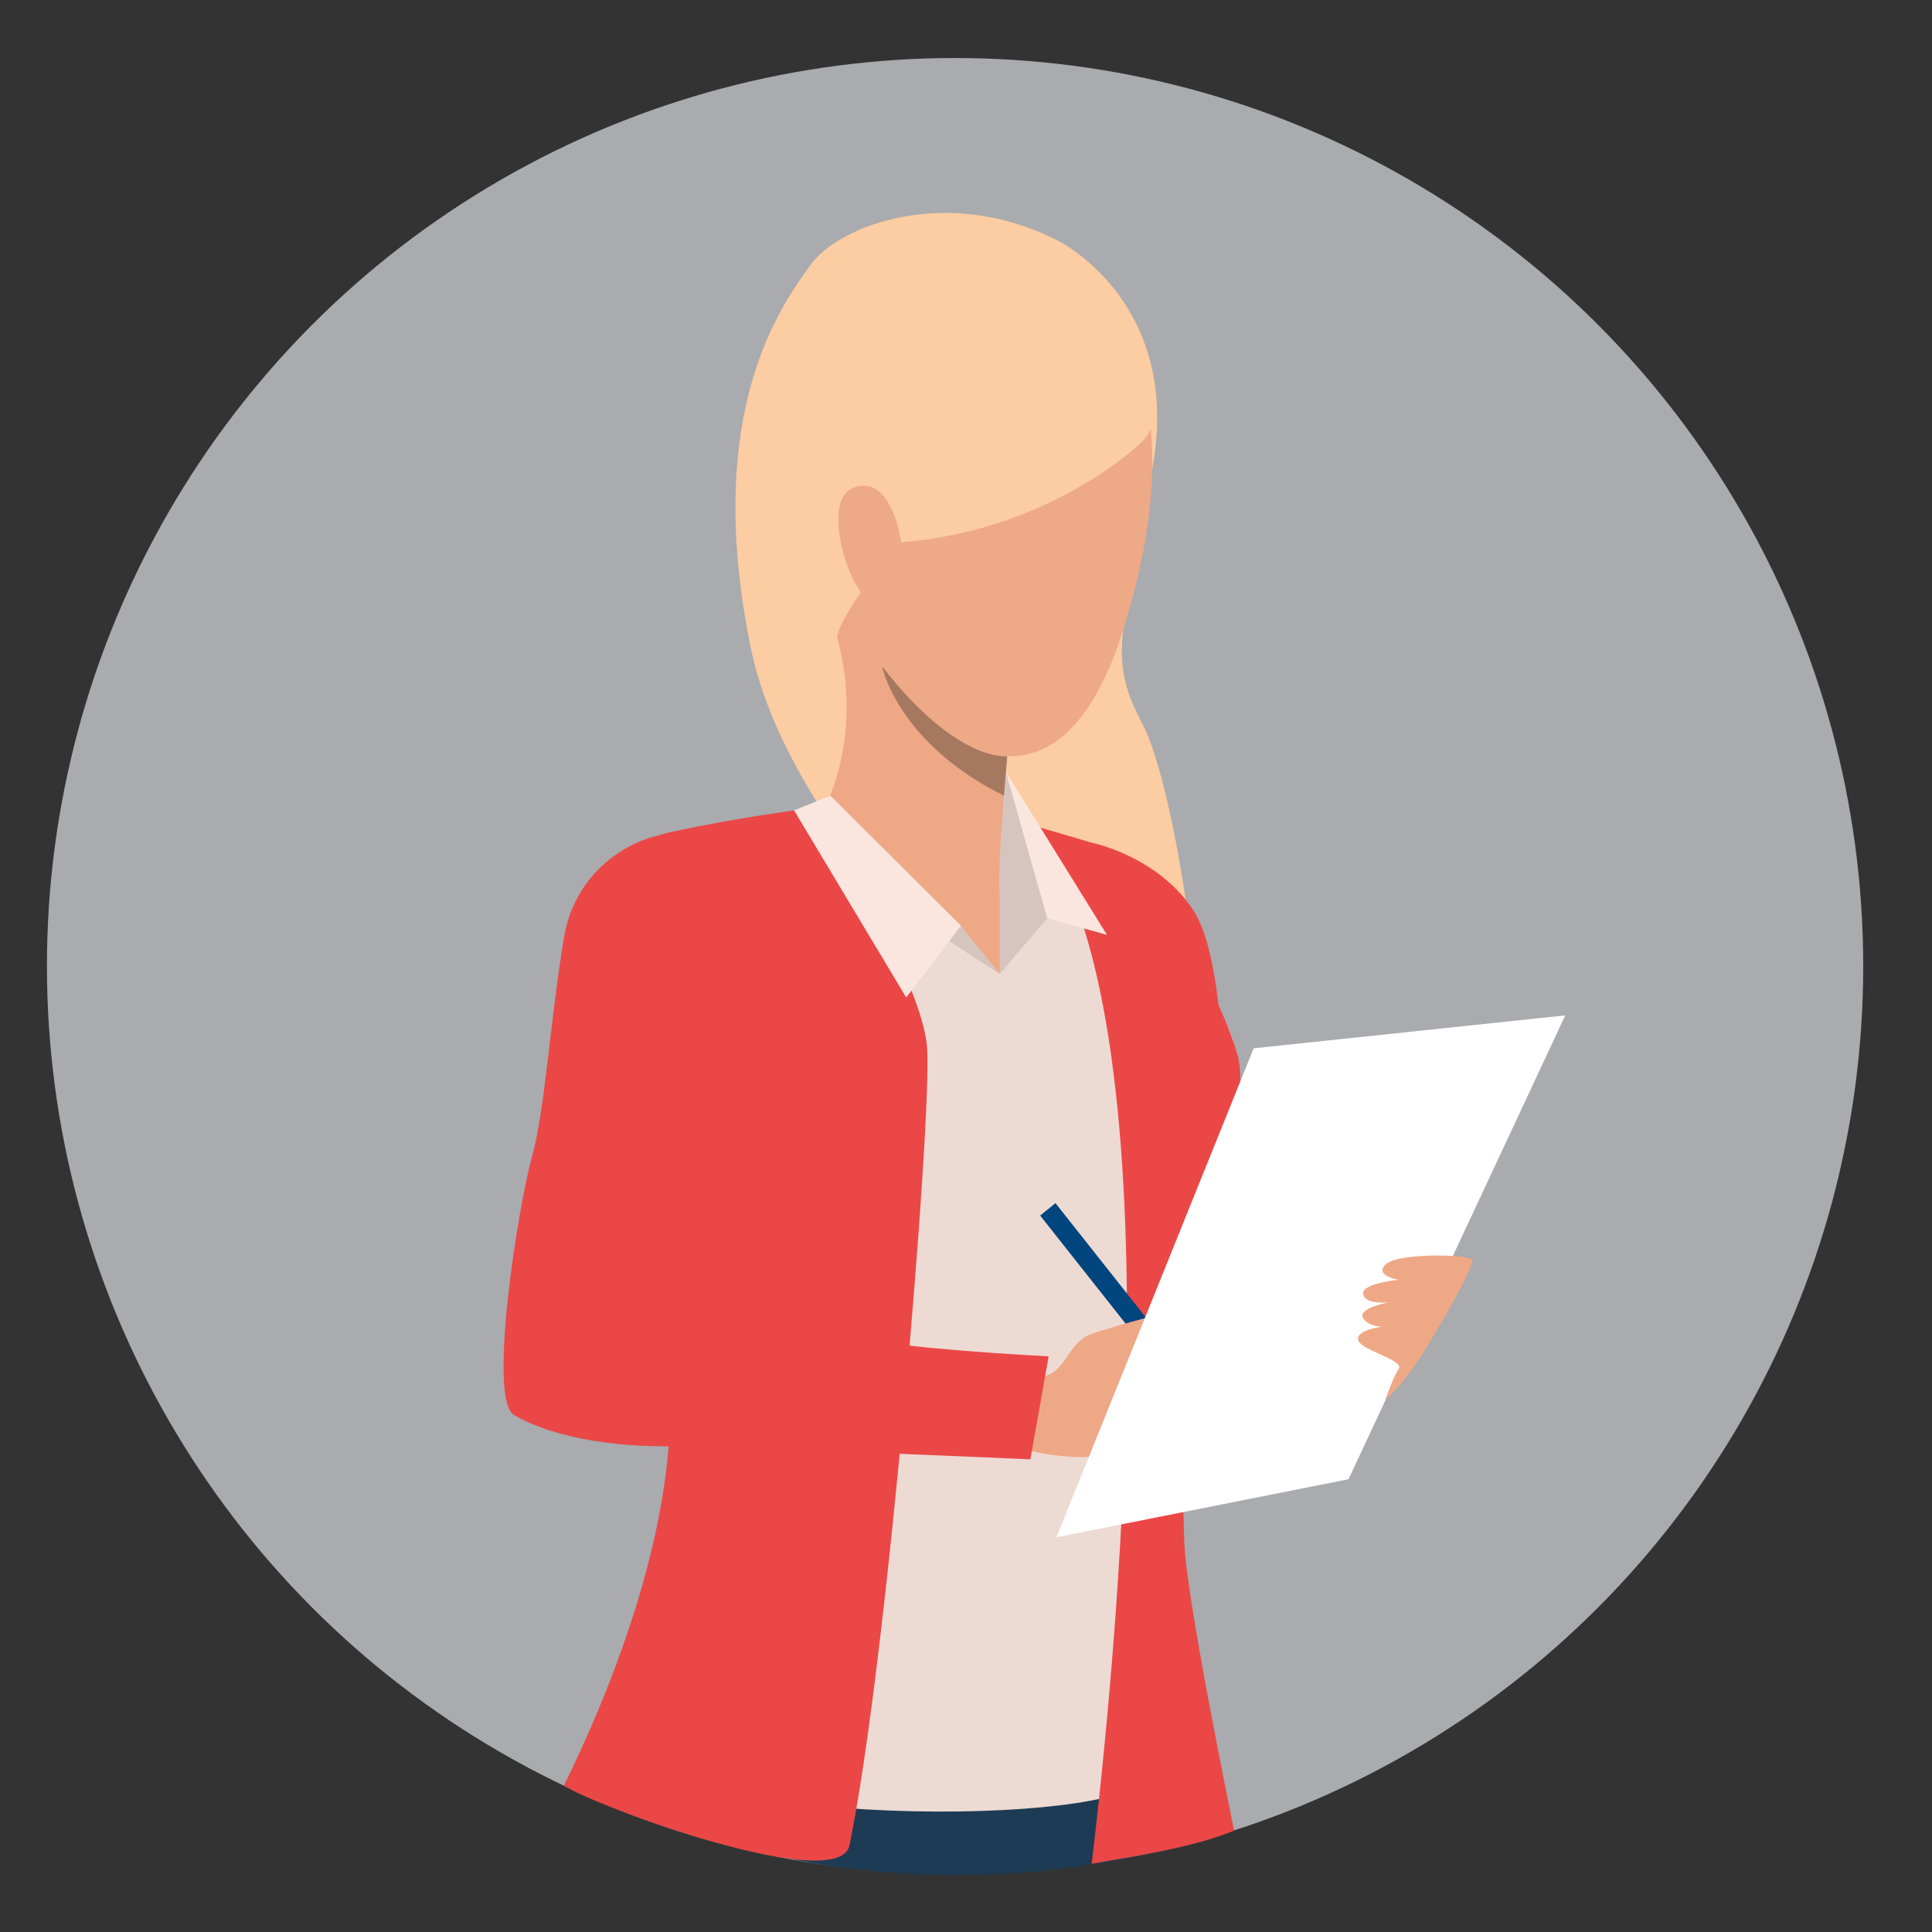 <?xml version="1.0" encoding="UTF-8"?>
<!DOCTYPE svg PUBLIC "-//W3C//DTD SVG 1.1//EN" "http://www.w3.org/Graphics/SVG/1.1/DTD/svg11.dtd">
<!-- Creator: CorelDRAW X8 -->
<svg xmlns="http://www.w3.org/2000/svg" xml:space="preserve" width="59.267mm" height="59.267mm" version="1.1" style="shape-rendering:geometricPrecision; text-rendering:geometricPrecision; image-rendering:optimizeQuality; fill-rule:evenodd; clip-rule:evenodd"
viewBox="0 0 5927 5927"
 xmlns:xlink="http://www.w3.org/1999/xlink">
 <rect x="0" y="0" width="5927" height="5927" fill="#333333" stroke="none"/>
 <defs>
  <style type="text/css">
   <![CDATA[
    .fil0 {fill:#A9ABAE}
    .fil8 {fill:#00457E;fill-rule:nonzero}
    .fil3 {fill:#1D3B54;fill-rule:nonzero}
    .fil11 {fill:#A77860;fill-rule:nonzero}
    .fil5 {fill:#D6C5BE;fill-rule:nonzero}
    .fil2 {fill:#EB4747;fill-rule:nonzero}
    .fil4 {fill:#EDDAD3;fill-rule:nonzero}
    .fil6 {fill:#EEA886;fill-rule:nonzero}
    .fil10 {fill:#EEA987;fill-rule:nonzero}
    .fil7 {fill:#FAE6DE;fill-rule:nonzero}
    .fil1 {fill:#FCCCA2;fill-rule:nonzero}
    .fil9 {fill:white;fill-rule:nonzero}
   ]]>
  </style>
 </defs>
 <g id="Capa_x0020_1">
  <circle class="fil0" cx="2930" cy="2964" r="2786"/>
  <path class="fil1" d="M3245 738c0,0 385,188 290,700 -95,512 -137,581 -31,781 107,200 232,1053 137,1215 -96,162 -1186,-711 -1337,-1443 -151,-732 96,-1057 183,-1179 87,-121 419,-247 758,-74z"/>
  <path class="fil2" d="M3352 2586c0,0 196,40 306,202 76,112 83,363 94,410 11,47 157,580 157,580l-408 273 -149 -1465z"/>
  <path class="fil3" d="M3709 5628c-465,177 -1261,174 -1676,-68 105,-292 84,-518 84,-518 0,0 1410,-14 1534,297 20,49 29,170 58,289z"/>
  <path class="fil4" d="M2990 2453c0,0 240,113 323,130 84,17 407,436 463,590 57,153 0,383 -116,652 -117,270 -7,360 -60,630 -54,269 -100,841 -90,990 10,150 -1347,179 -1657,-94 0,0 311,-467 351,-533 40,-67 7,-430 -30,-523 -36,-93 -280,-886 -280,-886 0,0 -200,-609 -19,-749 156,-122 583,-165 659,-192 77,-27 300,-38 456,-15z"/>
  <path class="fil5" d="M3067 2988l146 -171 -127 -449c0,0 -43,250 -19,620z"/>
  <path class="fil6" d="M3105 2177c0,0 -7,60 -15,143 -3,37 -7,78 -10,121 -10,121 -18,252 -13,319 0,0 -249,249 -533,-292 0,0 120,-223 30,-527 -90,-304 541,236 541,236z"/>
  <polygon class="fil6" points="3067,2760 3067,2988 2780,2773 "/>
  <polygon class="fil5" points="3067,2988 2948,2840 2547,2441 2417,2566 "/>
  <path class="fil2" d="M2606 5661c-32,154 -769,-115 -876,-183 148,-302 434,-973 284,-1477 -211,-712 -287,-996 -287,-996 0,0 72,-396 329,-452 225,-49 435,-74 435,-74 0,0 337,511 353,735 16,225 -125,1907 -238,2447z"/>
  <path class="fil2" d="M3633 4728c6,171 131,777 153,888 -132,54 -298,76 -437,102 66,-552 283,-2630 -181,-3186l187 55c0,0 332,272 443,654 0,0 61,215 -175,689 0,0 3,608 10,798z"/>
  <polygon class="fil7" points="3213,2817 3396,2868 3086,2368 "/>
  <polygon class="fil7" points="2948,2840 2780,3060 2436,2486 2547,2441 "/>
  <polygon class="fil8" points="3191,3729 3238,3691 3684,4255 3636,4292 "/>
  <path class="fil6" d="M3163 4229c0,0 43,0 71,-21 48,-36 65,-126 151,-119 85,6 124,274 103,324 -21,51 -140,76 -315,41 -175,-35 -10,-225 -10,-225z"/>
  <path class="fil6" d="M3355 4090c0,0 123,-41 264,-72 124,-27 273,-36 287,-14 16,24 -121,45 -242,79 -112,32 -86,44 -86,44 0,0 -7,-4 121,-16 137,-13 279,-13 293,15 7,13 2,22 -48,35 30,-2 34,6 35,18 6,62 -194,111 -274,131 62,-15 108,-19 86,22 -26,48 -312,105 -413,135 -110,33 -23,-377 -23,-377z"/>
  <path class="fil2" d="M2104 2562c-85,-27 -332,61 -374,315 -42,253 -59,535 -98,672 -39,136 -138,742 -55,792 84,50 243,96 465,96 229,0 1119,40 1119,40l56 -316c0,0 -338,-17 -513,-44 -156,-24 -372,-90 -626,-118 0,0 54,-375 93,-481 39,-106 312,-833 -67,-956z"/>
  <polygon class="fil6" points="3731,4185 3773,4287 3684,4223 "/>
  <polygon class="fil9" points="3241,4716 4137,4538 4802,3115 3846,3216 "/>
  <path class="fil6" d="M4249 4296c0,0 49,-45 93,-109 44,-64 187,-308 174,-323 -13,-16 -226,-21 -264,14 -39,35 38,48 38,48 0,0 -117,12 -108,45 8,33 78,24 78,24 0,0 -94,18 -79,47 14,28 59,28 59,28 0,0 -83,10 -73,42 10,31 142,61 124,87 -17,26 -42,97 -42,97z"/>
  <path class="fil10" d="M3190 795c0,0 558,175 255,1139 -303,964 -1066,-111 -986,-699 79,-587 731,-440 731,-440z"/>
  <path class="fil1" d="M3502 1357c0,0 -277,272 -742,307 0,0 -179,209 -192,291 0,0 -415,-706 95,-1130 509,-423 1026,358 839,532z"/>
  <path class="fil10" d="M2766 1683c-4,-70 -47,-230 -151,-185 -105,44 6,369 75,349 0,0 84,2 76,-164z"/>
  <path class="fil11" d="M3090 2320c-3,37 -7,78 -10,121l0 0c-323,-160 -373,-390 -374,-397 230,297 384,276 384,276z"/>
 </g>
</svg>
